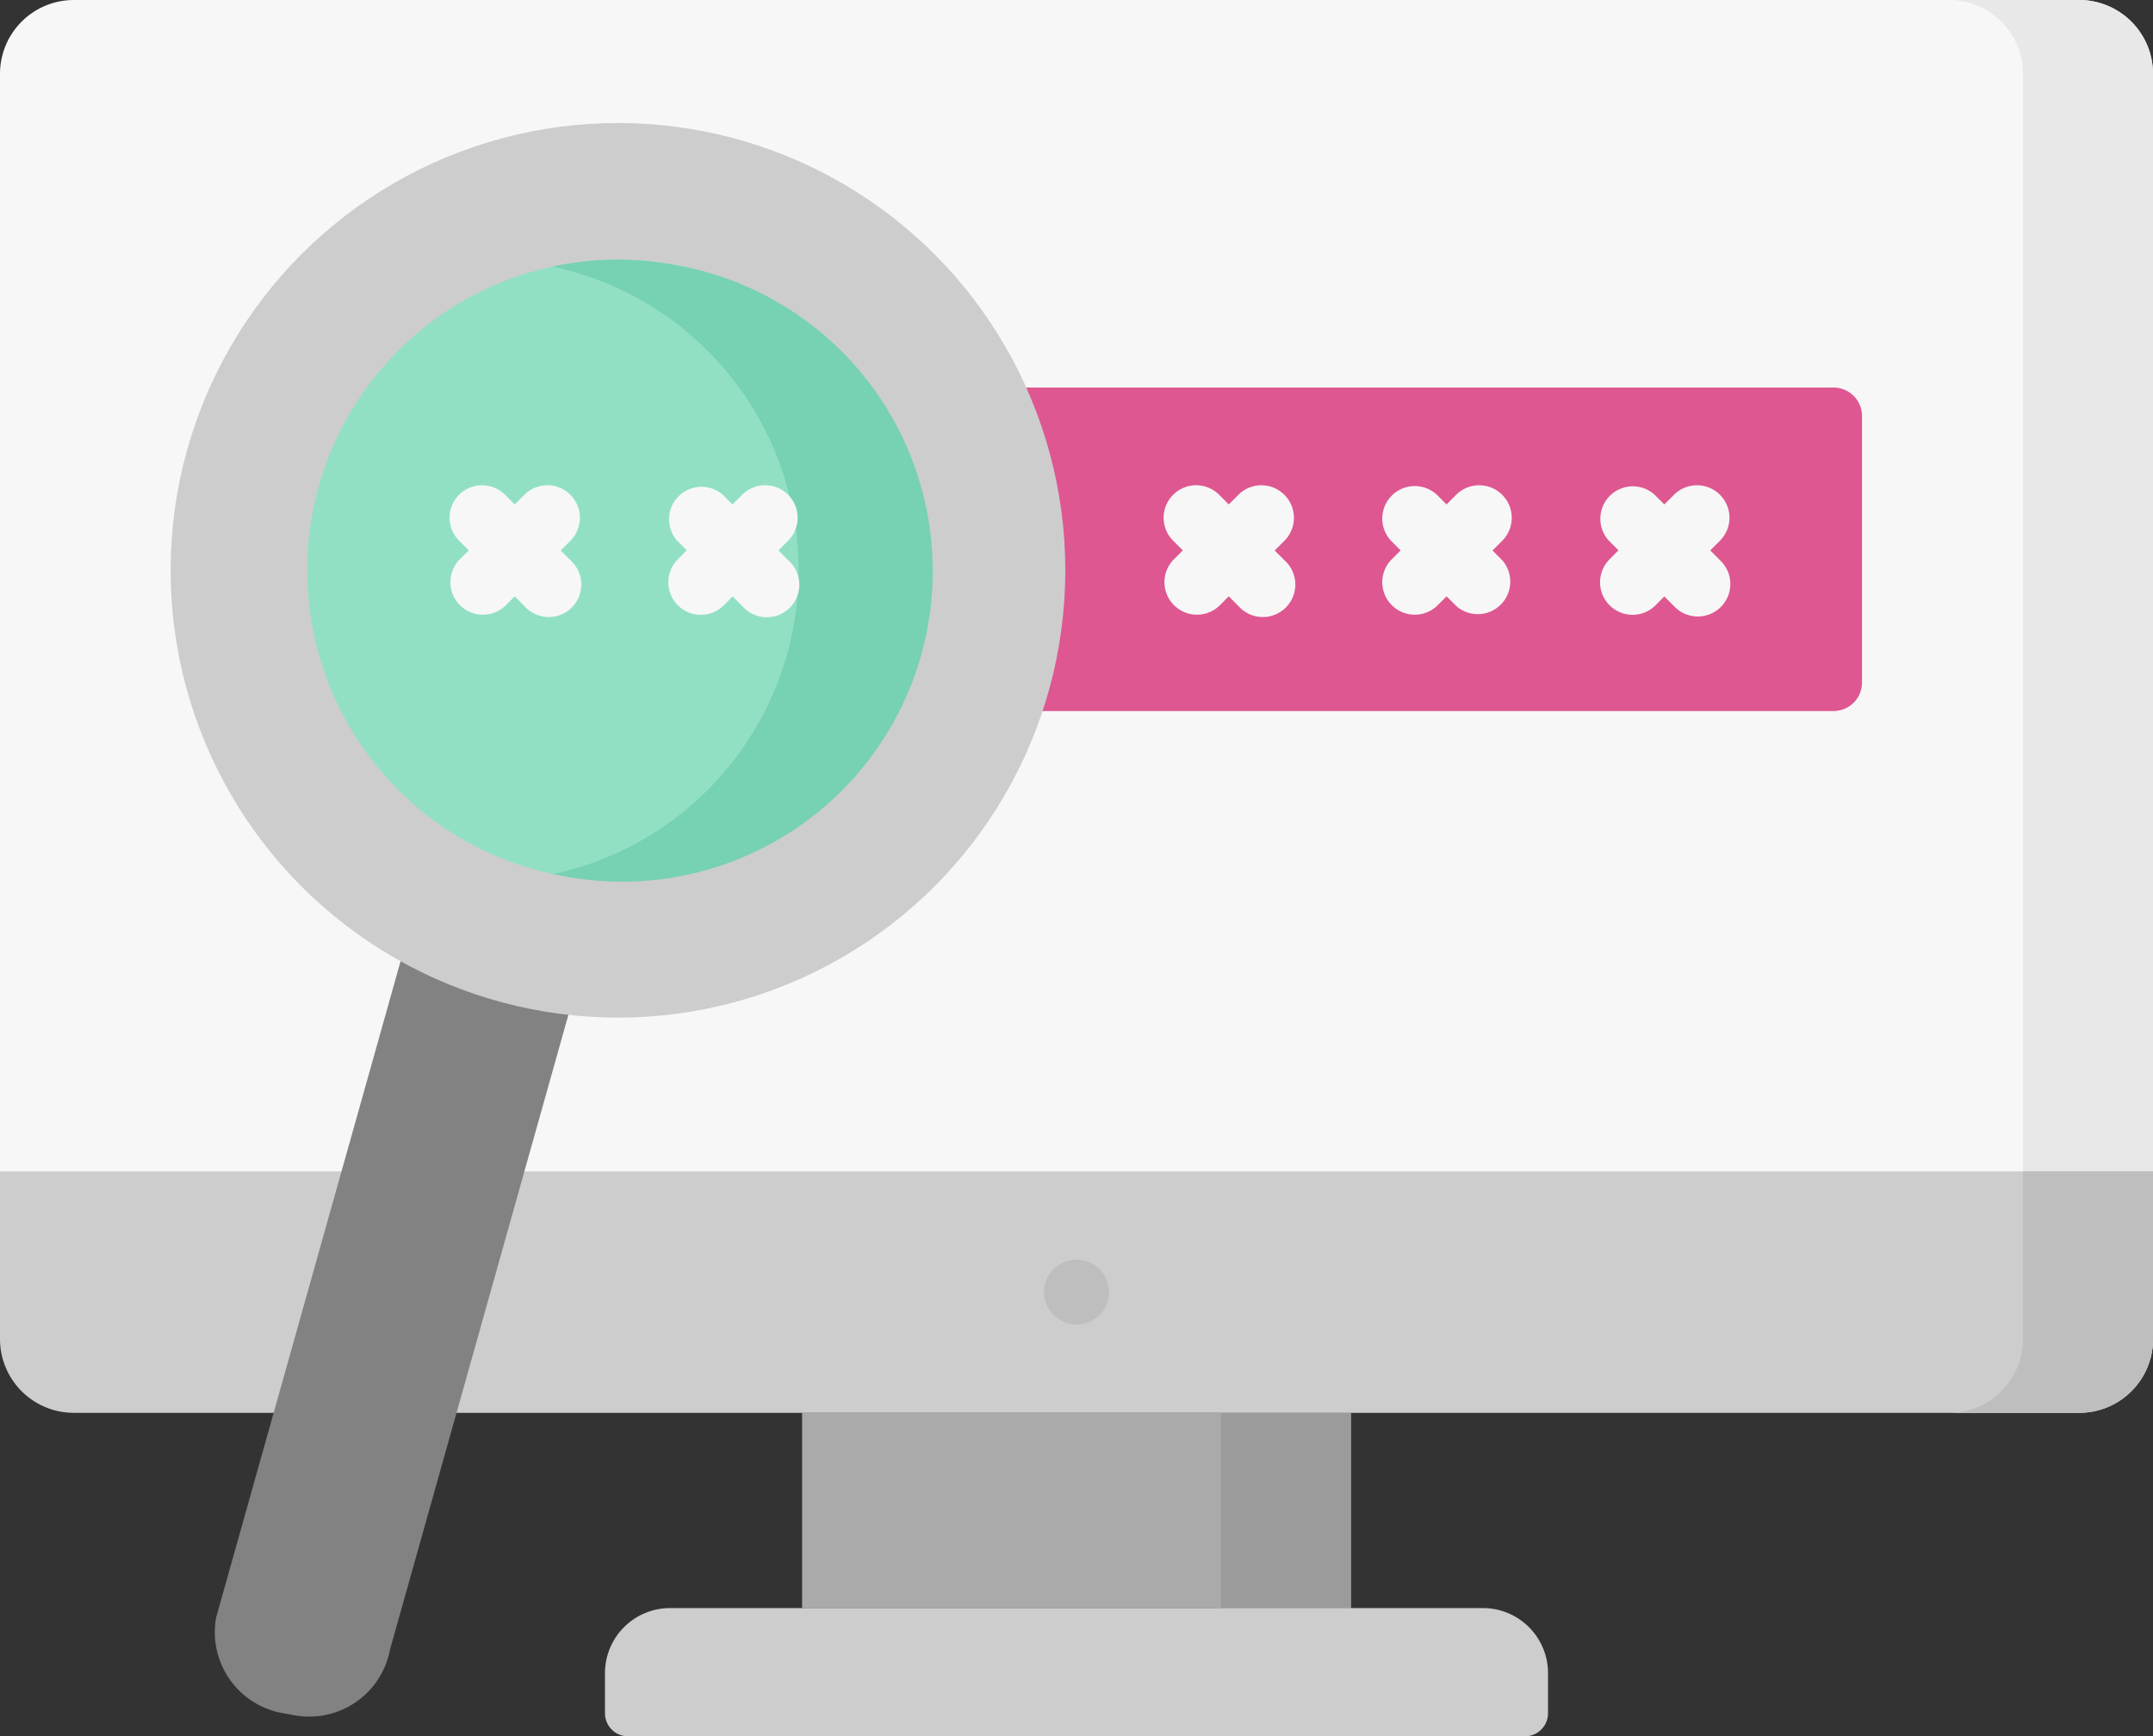 <svg xmlns="http://www.w3.org/2000/svg" width="54.967" height="44.336" viewBox="0 0 54.967 44.336"><rect x="0" y="0" width="54.967" height="44.336" fill="#333333" stroke="none"/><defs><style>.a{fill:#f7f7f7;}.b{fill:#e8e8e8;}.c{fill:#aaa;}.d{fill:#9b9b9b;}.e{fill:#cdcdcd;}.f{fill:#bebebe;}.g{fill:#de5791;}.h{fill:#828282;}.i{fill:#92e0c4;}.j{fill:#77d1b3;}</style></defs><g transform="translate(0 -48.06)"><path class="a" d="M54.967,80.111V49.945a1.886,1.886,0,0,0-1.885-1.885H1.885A1.886,1.886,0,0,0,0,49.945V80.111Z" transform="translate(0)"/><path class="b" d="M453.27,48.06h-3.318a1.885,1.885,0,0,1,1.885,1.885v32.3a1.885,1.885,0,0,1-1.885,1.885h3.318a1.886,1.886,0,0,0,1.885-1.885v-32.3A1.886,1.886,0,0,0,453.27,48.06Z" transform="translate(-400.188)"/><path class="c" d="M185.158,374.234h14.011v4.987H185.158Z" transform="translate(-164.68 -290.1)"/><path class="d" d="M281.842,374.234h3.318v4.987h-3.318Z" transform="translate(-250.671 -290.1)"/><path class="e" d="M0,318.492v4.28a1.885,1.885,0,0,0,1.885,1.885h51.2a1.885,1.885,0,0,0,1.885-1.885v-4.28Z" transform="translate(0 -240.523)"/><path class="f" d="M451.837,318.492v4.279a1.885,1.885,0,0,1-1.885,1.885h3.318a1.886,1.886,0,0,0,1.885-1.885v-4.279Z" transform="translate(-400.188 -240.523)"/><circle class="f" cx="0.829" cy="0.829" r="0.829" transform="translate(26.654 80.222)"/><path class="e" d="M163.138,422.6H140.245a.592.592,0,0,1-.592-.592v-1.02a1.663,1.663,0,0,1,1.663-1.663h20.751a1.663,1.663,0,0,1,1.663,1.663v1.02A.592.592,0,0,1,163.138,422.6Z" transform="translate(-124.208 -330.206)"/><path class="g" d="M239.467,137.524H216.613v8.26h22.854a.727.727,0,0,0,.727-.727v-6.806A.727.727,0,0,0,239.467,137.524Z" transform="translate(-192.656 -79.569)"/><path class="h" d="M51.613,281.554l-.318-.058a2.1,2.1,0,0,1-1.683-2.439l4.977-17.711,4.44.815-4.977,17.711A2.1,2.1,0,0,1,51.613,281.554Z" transform="translate(-44.094 -189.697)"/><circle class="e" cx="11.421" cy="11.421" r="11.421" transform="translate(4.356 51.201)"/><circle class="i" cx="7.931" cy="7.931" r="7.931" transform="translate(4.559 62.621) rotate(-45)"/><path class="j" d="M130.676,108.135a7.906,7.906,0,0,0-3.1.046,7.93,7.93,0,0,1,.017,15.509c.073.015.145.032.219.046a7.931,7.931,0,1,0,2.863-15.6Z" transform="translate(-113.467 -53.314)"/><g transform="translate(11.478 60.45)"><path class="a" d="M271.689,160.33a.83.83,0,0,0-1.173,0l-.246.247-.247-.247a.829.829,0,0,0-1.173,1.173l.247.247-.247.247a.83.83,0,0,0,1.173,1.173l.246-.247.247.247A.83.83,0,1,0,271.689,162l-.247-.247.247-.247A.83.83,0,0,0,271.689,160.33Z" transform="translate(-250.377 -160.087)"/><path class="a" d="M321.964,160.33a.83.83,0,0,0-1.173,0l-.247.247-.246-.247a.83.83,0,0,0-1.173,1.173l.247.247-.247.247a.83.83,0,0,0,1.173,1.173l.246-.247.247.247A.83.83,0,0,0,321.964,162l-.247-.247.247-.247A.83.83,0,0,0,321.964,160.33Z" transform="translate(-295.091 -160.087)"/><path class="a" d="M371.992,161.75l.247-.247a.829.829,0,1,0-1.173-1.173l-.247.247-.247-.247A.829.829,0,0,0,369.4,161.5l.247.247L369.4,162a.83.83,0,0,0,1.173,1.173l.247-.247.246.247A.83.83,0,1,0,372.239,162Z" transform="translate(-339.806 -160.087)"/><path class="a" d="M106.861,160.33a.83.83,0,0,0-1.173,0l-.247.247-.247-.247a.829.829,0,0,0-1.173,1.173l.247.247-.247.247a.83.83,0,0,0,1.173,1.173l.247-.247.247.247A.83.83,0,1,0,106.861,162l-.247-.247.247-.247A.83.83,0,0,0,106.861,160.33Z" transform="translate(-103.778 -160.087)"/><path class="a" d="M156.889,161.75l.247-.247a.829.829,0,0,0-1.173-1.173l-.247.247-.247-.247A.829.829,0,0,0,154.3,161.5l.247.247L154.3,162a.83.83,0,0,0,1.173,1.173l.247-.247.247.247A.83.83,0,1,0,157.136,162Z" transform="translate(-148.493 -160.087)"/></g></g></svg>